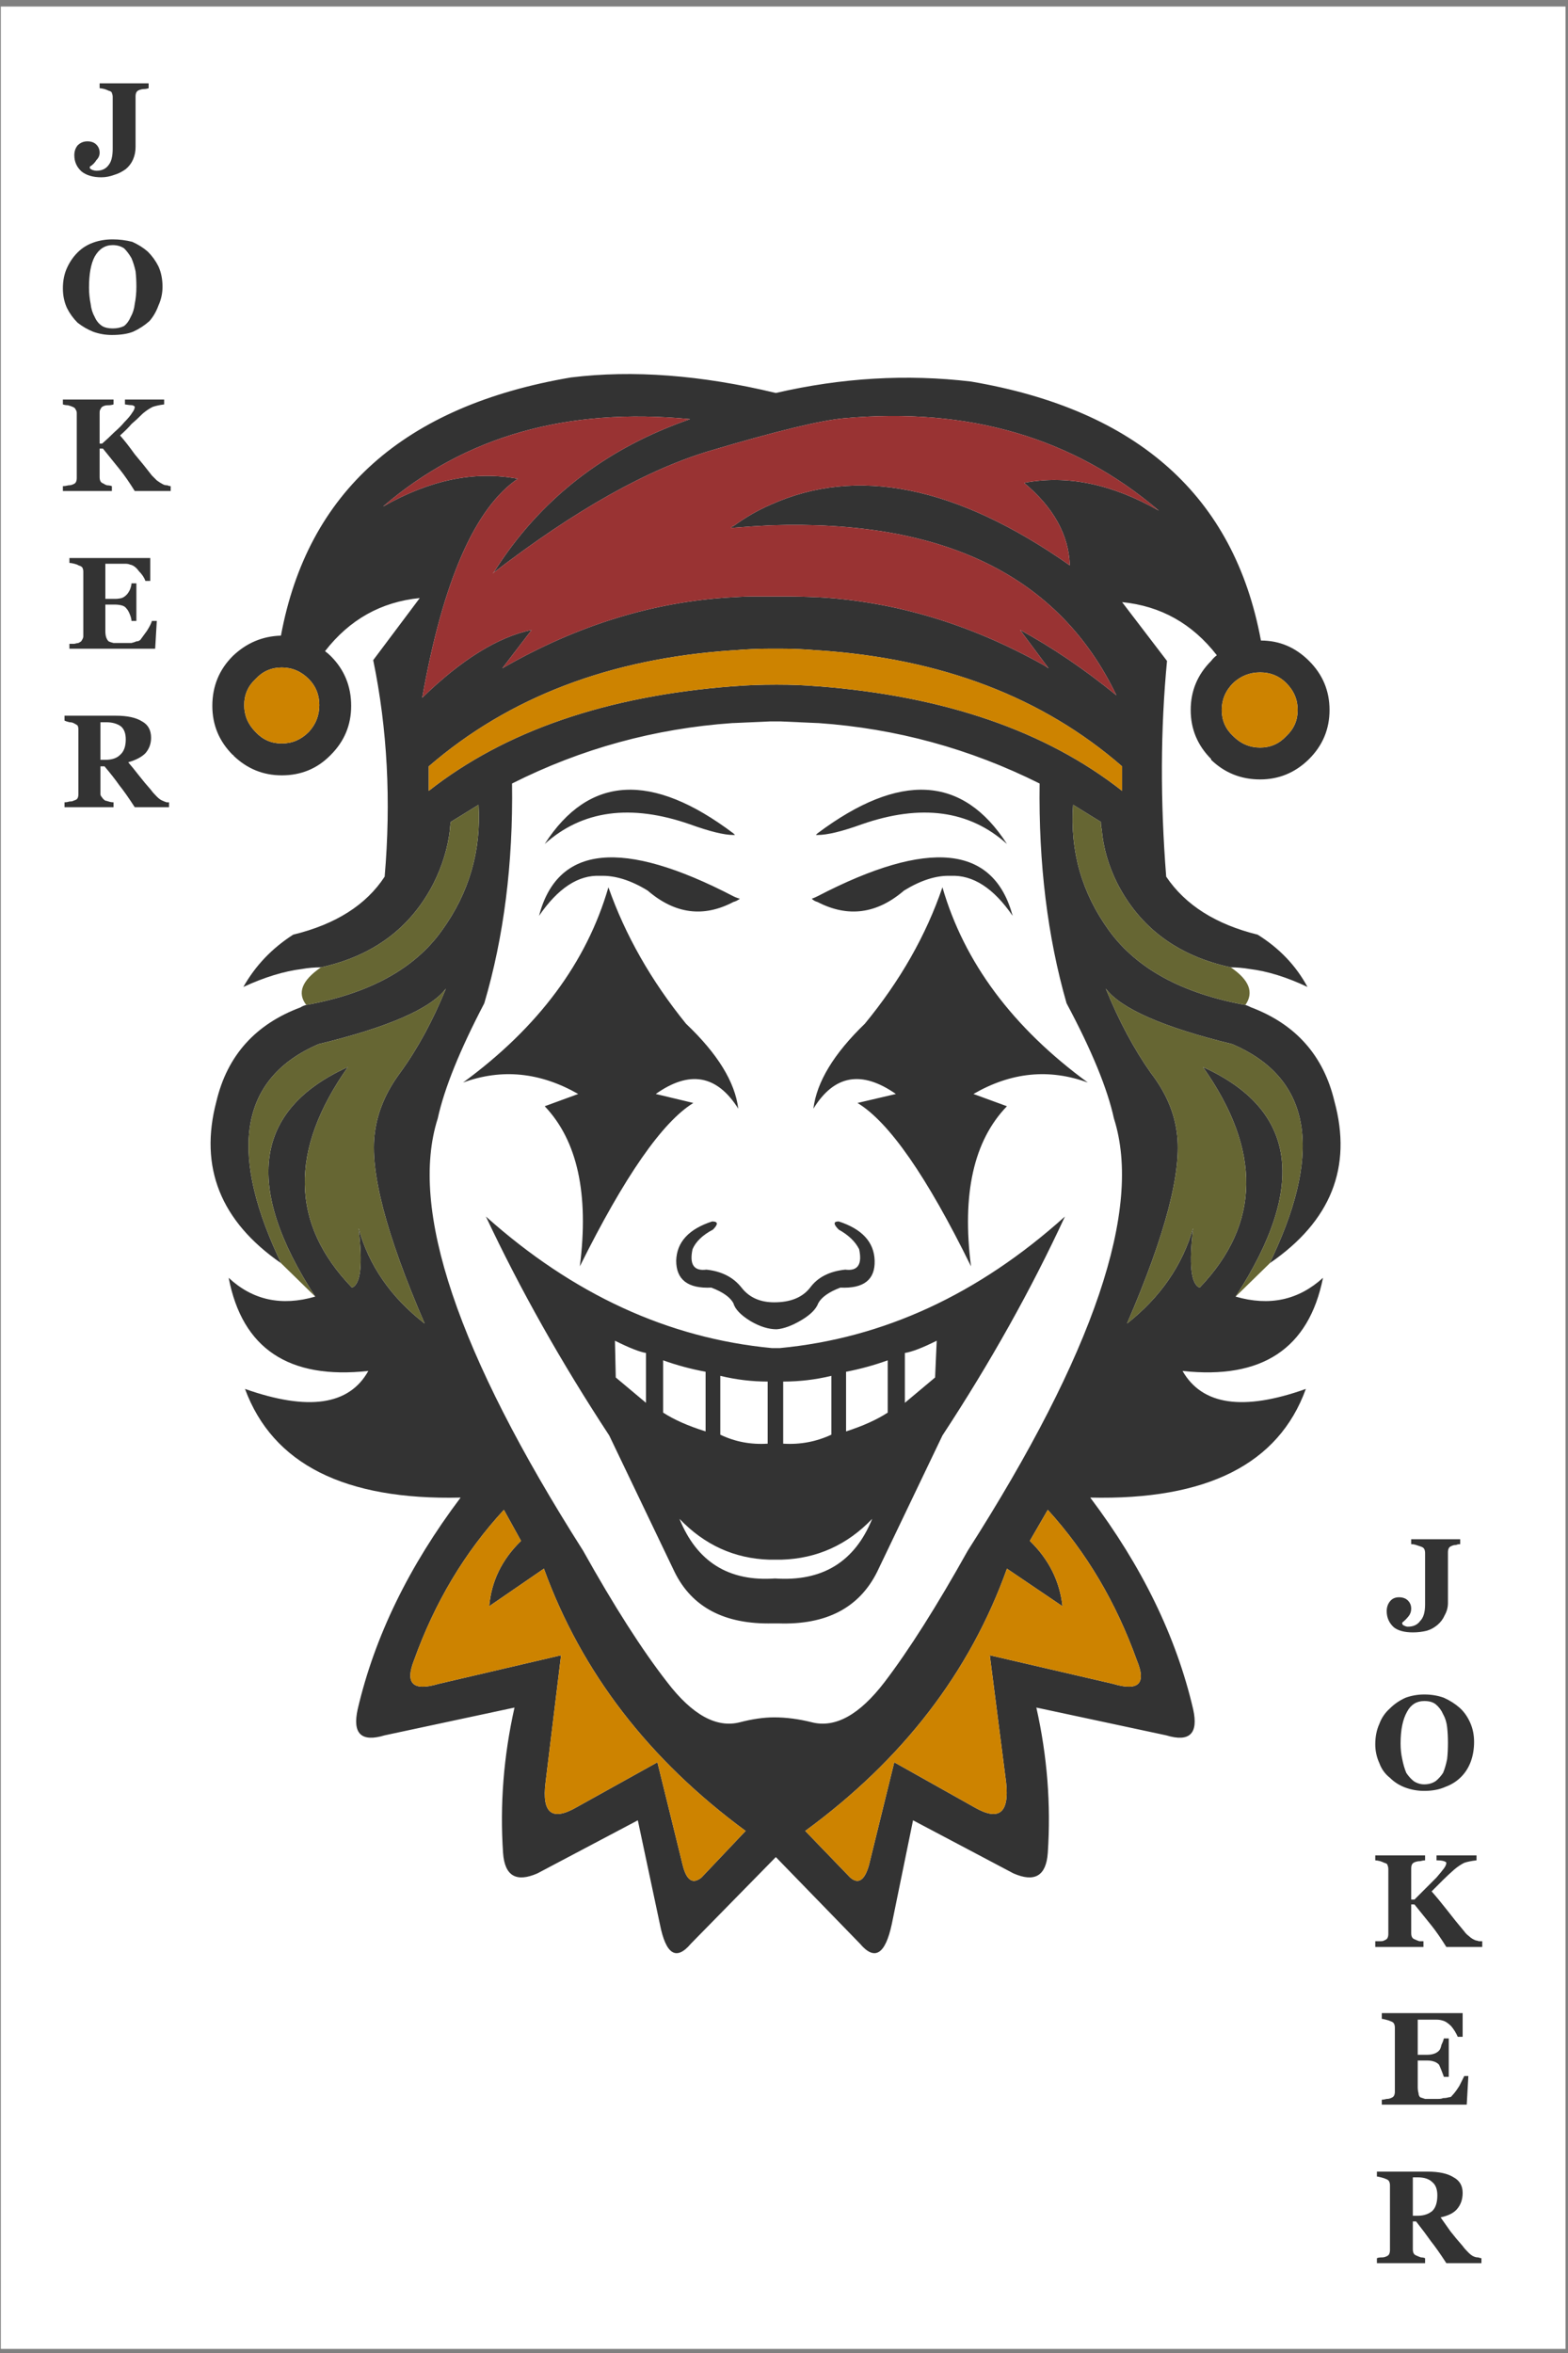 
<svg xmlns="http://www.w3.org/2000/svg" version="1.1" xmlns:xlink="http://www.w3.org/1999/xlink" preserveAspectRatio="none" x="0px" y="0px" width="96px" height="144px" viewBox="0 0 96 144">
<rect x="0" y="0" width="96" height="144" fill="#808080" stroke="none"/>
<defs>
<g id="Layer1_0_FILL">
<path fill="#FFFFFF" stroke="none" d="
M 95.85 0.4
L 0.05 0.4 0.05 143.75 95.85 143.75 95.85 0.4 Z"/>
</g>

<g id="Layer0_0_FILL">
<path fill="#333333" stroke="none" d="
M 84.3 132.9
L 84.3 133.2
Q 84.35 133.2 84.55 133.25 84.75 133.3 84.85 133.35 85 133.4 85.05 133.5 85.1 133.6 85.1 133.75
L 85.1 137.7
Q 85.1 137.85 85.05 137.95 85 138.05 84.85 138.1 84.75 138.15 84.6 138.15 84.4 138.15 84.3 138.2
L 84.3 138.5 87.25 138.5 87.25 138.2
Q 87.15 138.15 87 138.15 86.85 138.1 86.75 138.05 86.6 138 86.55 137.9 86.5 137.8 86.5 137.65
L 86.5 135.95 86.7 135.95
Q 87.25 136.65 87.6 137.15 88 137.65 88.55 138.5
L 90.7 138.5 90.7 138.2
Q 90.65 138.2 90.5 138.15 90.35 138.15 90.25 138.1 90.1 138.05 89.9 137.85 89.65 137.6 89.55 137.45 89.15 137 88.8 136.55 88.45 136.05 88.2 135.7 88.9 135.55 89.2 135.2 89.55 134.8 89.55 134.2 89.55 133.55 89 133.25 88.45 132.9 87.4 132.9
L 84.3 132.9
M 88 134.35
Q 88 135 87.7 135.3 87.35 135.6 86.8 135.6
L 86.5 135.6 86.5 133.25 86.8 133.25
Q 87.4 133.25 87.7 133.55 88 133.8 88 134.35
M 84.6 123.55
Q 84.65 123.55 84.85 123.6 85.05 123.65 85.15 123.7 85.3 123.75 85.35 123.85 85.4 123.95 85.4 124.1
L 85.4 128
Q 85.4 128.15 85.35 128.25 85.3 128.35 85.15 128.4 85.05 128.45 84.9 128.45 84.7 128.5 84.6 128.5
L 84.6 128.8 89.8 128.8 89.9 127.05 89.65 127.05
Q 89.55 127.25 89.35 127.65 89.1 128.05 88.9 128.25 88.85 128.35 88.7 128.35 88.55 128.4 88.35 128.4 88.25 128.45 88.05 128.45 87.85 128.45 87.7 128.45 87.4 128.45 87.25 128.45 87.1 128.4 86.95 128.35 86.85 128.25 86.85 128.1 86.8 127.95 86.8 127.7
L 86.8 126.1 87.35 126.1
Q 87.6 126.1 87.75 126.15 87.95 126.2 88.1 126.35 88.15 126.45 88.25 126.7 88.35 126.95 88.4 127.1
L 88.7 127.1 88.7 124.75 88.4 124.75
Q 88.35 124.95 88.25 125.15 88.2 125.4 88.1 125.5 87.95 125.65 87.75 125.7 87.6 125.75 87.35 125.75
L 86.8 125.75 86.8 123.6 87.6 123.6
Q 87.75 123.6 87.95 123.6 88.15 123.6 88.3 123.65 88.55 123.7 88.85 124 89.1 124.3 89.25 124.65
L 89.55 124.65 89.55 123.2 84.6 123.2 84.6 123.55
M 89.05 114.4
Q 89.35 114.15 89.65 114 89.95 113.9 90.4 113.85
L 90.4 113.55 87.95 113.55 87.95 113.85
Q 88.25 113.85 88.4 113.9 88.55 113.95 88.55 114 88.55 114.15 88.4 114.35 88.25 114.55 87.95 114.9 87.7 115.15 87.3 115.55 86.9 115.95 86.6 116.25
L 86.4 116.25 86.4 114.35
Q 86.4 114.2 86.45 114.1 86.5 114 86.65 113.95 86.8 113.9 86.95 113.9 87.15 113.85 87.25 113.85
L 87.25 113.55 84.2 113.55 84.2 113.85
Q 84.3 113.85 84.5 113.9 84.65 113.95 84.75 114 84.95 114.05 84.95 114.15 85 114.25 85 114.4
L 85 118.35
Q 85 118.5 84.95 118.6 84.9 118.7 84.75 118.75 84.7 118.8 84.5 118.8 84.3 118.8 84.2 118.8
L 84.2 119.15 87.15 119.15 87.15 118.8
Q 87 118.8 86.9 118.8 86.75 118.75 86.65 118.7 86.5 118.65 86.45 118.55 86.4 118.45 86.4 118.3
L 86.4 116.55 86.6 116.55
Q 87.25 117.35 87.65 117.85 88.05 118.35 88.55 119.15
L 90.75 119.15 90.75 118.8
Q 90.65 118.8 90.55 118.8 90.4 118.75 90.35 118.75 90.1 118.65 89.95 118.5 89.75 118.35 89.65 118.2 89.1 117.55 88.6 116.9 88.05 116.2 87.65 115.75 88.1 115.3 88.35 115.05 88.65 114.75 89.05 114.4
M 88.4 103.9
Q 87.85 103.7 87.2 103.7 86.6 103.7 86.05 103.9 85.5 104.15 85.1 104.55 84.65 104.95 84.45 105.5 84.2 106.05 84.2 106.75 84.2 107.35 84.45 107.9 84.65 108.45 85.1 108.8 85.5 109.2 86.05 109.4 86.6 109.6 87.2 109.6 87.95 109.6 88.5 109.35 89.05 109.15 89.45 108.75 89.85 108.35 90.05 107.8 90.25 107.25 90.25 106.6 90.25 105.95 90 105.4 89.75 104.85 89.35 104.5 88.95 104.15 88.4 103.9
M 87.2 104.1
Q 87.65 104.1 87.9 104.3 88.2 104.55 88.35 104.9 88.55 105.25 88.6 105.7 88.65 106.15 88.65 106.65 88.65 107.2 88.6 107.65 88.5 108.15 88.35 108.5 88.15 108.8 87.9 109 87.6 109.2 87.2 109.2 86.85 109.2 86.55 109 86.3 108.8 86.1 108.5 85.95 108.15 85.85 107.65 85.75 107.2 85.75 106.7 85.75 105.45 86.15 104.75 86.5 104.1 87.2 104.1
M 85.1 98
Q 84.9 98.25 84.9 98.6 84.9 99.2 85.35 99.6 85.75 99.9 86.5 99.9 86.95 99.9 87.35 99.8 87.7 99.7 88 99.45 88.3 99.2 88.45 98.85 88.65 98.5 88.65 98.1
L 88.65 95
Q 88.65 94.85 88.7 94.75 88.75 94.65 88.9 94.6 89 94.55 89.15 94.55 89.25 94.5 89.4 94.5
L 89.4 94.2 86.4 94.2 86.4 94.5
Q 86.55 94.5 86.7 94.55 86.85 94.6 87 94.65 87.15 94.7 87.2 94.8 87.25 94.9 87.25 95.05
L 87.25 98.2
Q 87.25 98.9 86.95 99.2 86.7 99.55 86.2 99.55 86.1 99.55 86 99.5 85.85 99.45 85.85 99.35
L 85.85 99.3
Q 86.05 99.15 86.25 98.9 86.4 98.7 86.4 98.45 86.4 98.15 86.2 97.95 86 97.75 85.65 97.75 85.3 97.75 85.1 98
M 4.75 44.4
Q 4.8 44.5 4.8 44.65
L 4.8 48.6
Q 4.8 48.75 4.75 48.85 4.7 48.95 4.5 49 4.45 49.05 4.25 49.05 4.1 49.1 3.95 49.1
L 3.95 49.4 6.95 49.4 6.95 49.1
Q 6.8 49.1 6.65 49.05 6.5 49 6.45 49 6.3 48.9 6.25 48.8 6.15 48.7 6.15 48.6
L 6.15 46.9 6.4 46.9
Q 6.95 47.55 7.3 48.05 7.7 48.55 8.25 49.4
L 10.35 49.4 10.35 49.1
Q 10.3 49.1 10.2 49.1 10.05 49.05 9.95 49 9.8 48.95 9.6 48.75 9.35 48.5 9.25 48.35 8.85 47.9 8.5 47.45 8.15 47 7.85 46.65 8.55 46.45 8.9 46.1 9.25 45.7 9.25 45.15 9.25 44.45 8.7 44.15 8.15 43.8 7.1 43.8
L 3.95 43.8 3.95 44.1
Q 4.05 44.15 4.25 44.2 4.4 44.2 4.5 44.25 4.7 44.35 4.75 44.4
M 6.5 44.2
Q 7.05 44.2 7.4 44.45 7.7 44.7 7.7 45.25 7.7 45.9 7.35 46.2 7.05 46.5 6.45 46.5
L 6.15 46.5 6.15 44.2 6.5 44.2
M 4.55 34.5
Q 4.75 34.55 4.8 34.6 5 34.65 5.05 34.75 5.1 34.85 5.1 35
L 5.1 38.95
Q 5.1 39.05 5 39.2 5 39.25 4.8 39.35 4.75 39.35 4.55 39.4 4.35 39.4 4.25 39.4
L 4.25 39.7 9.5 39.7 9.6 38 9.3 38
Q 9.25 38.2 9 38.6 8.75 38.95 8.6 39.15 8.5 39.25 8.35 39.25 8.25 39.3 8.05 39.35 7.9 39.35 7.7 39.35 7.5 39.35 7.4 39.35 7.1 39.35 6.95 39.35 6.75 39.3 6.65 39.25 6.55 39.15 6.5 39 6.45 38.85 6.45 38.6
L 6.45 37 7.05 37
Q 7.25 37 7.45 37.05 7.65 37.1 7.75 37.25 7.85 37.35 7.95 37.6 8.05 37.85 8.05 38
L 8.35 38 8.35 35.7 8.05 35.7
Q 8.05 35.85 7.95 36.1 7.85 36.3 7.75 36.4 7.6 36.55 7.45 36.6 7.25 36.65 7.05 36.65
L 6.45 36.65 6.45 34.5 7.3 34.5
Q 7.4 34.5 7.65 34.5 7.85 34.5 7.95 34.55 8.25 34.6 8.5 34.95 8.8 35.25 8.9 35.55
L 9.2 35.55 9.2 34.15 4.25 34.15 4.25 34.45
Q 4.35 34.45 4.55 34.5
M 10.05 24.45
L 7.65 24.45 7.65 24.75
Q 7.95 24.8 8.1 24.8 8.25 24.85 8.25 24.9 8.25 25.05 8.1 25.25 7.95 25.5 7.6 25.85 7.4 26.1 7 26.45 6.6 26.85 6.25 27.15
L 6.1 27.15 6.1 25.25
Q 6.1 25.1 6.15 25.05 6.2 24.9 6.35 24.85 6.45 24.8 6.65 24.8 6.8 24.8 6.95 24.75
L 6.95 24.45 3.85 24.45 3.85 24.75
Q 4 24.8 4.15 24.8 4.35 24.85 4.45 24.9 4.6 24.95 4.65 25.1 4.7 25.15 4.7 25.3
L 4.7 29.25
Q 4.7 29.4 4.65 29.5 4.6 29.6 4.45 29.65 4.35 29.7 4.2 29.7 4 29.75 3.85 29.75
L 3.85 30.05 6.85 30.05 6.85 29.75
Q 6.7 29.7 6.55 29.7 6.4 29.65 6.35 29.6 6.2 29.55 6.15 29.45 6.1 29.35 6.1 29.2
L 6.1 27.45 6.3 27.45
Q 6.95 28.25 7.35 28.75 7.75 29.25 8.25 30.05
L 10.45 30.05 10.45 29.75
Q 10.35 29.75 10.25 29.7 10.1 29.7 10 29.65 9.8 29.55 9.6 29.4 9.45 29.25 9.3 29.1 8.8 28.45 8.25 27.8 7.75 27.1 7.35 26.65 7.8 26.25 8.05 25.95 8.35 25.7 8.75 25.3 9.05 25.05 9.35 24.9 9.65 24.8 10.05 24.75
L 10.05 24.45
M 9.05 15.4
Q 8.65 15.05 8.1 14.8 7.5 14.65 6.9 14.65 6.25 14.65 5.7 14.85 5.15 15.05 4.75 15.45 4.35 15.85 4.1 16.4 3.85 16.95 3.85 17.65 3.85 18.3 4.1 18.85 4.35 19.35 4.75 19.75 5.2 20.1 5.7 20.3 6.25 20.5 6.85 20.5 7.65 20.5 8.15 20.3 8.7 20.05 9.15 19.65 9.5 19.25 9.7 18.7 9.95 18.15 9.95 17.55 9.95 16.85 9.7 16.3 9.45 15.8 9.05 15.4
M 5.45 17.6
Q 5.45 16.35 5.8 15.7 6.2 15 6.9 15 7.3 15 7.6 15.2 7.85 15.45 8.05 15.8 8.2 16.15 8.3 16.6 8.35 17.05 8.35 17.55 8.35 18.1 8.25 18.6 8.2 19.05 8 19.4 7.85 19.75 7.6 19.95 7.3 20.1 6.9 20.1 6.5 20.1 6.25 19.95 5.95 19.75 5.8 19.4 5.6 19.05 5.55 18.6 5.45 18.1 5.45 17.6
M 6.1 5.1
L 6.1 5.4
Q 6.2 5.4 6.4 5.45 6.55 5.5 6.65 5.55 6.85 5.6 6.85 5.7 6.9 5.8 6.9 5.95
L 6.9 9.1
Q 6.9 9.8 6.65 10.1 6.4 10.45 5.9 10.45 5.8 10.45 5.65 10.4 5.55 10.35 5.5 10.3
L 5.5 10.2
Q 5.75 10.05 5.9 9.8 6.1 9.6 6.1 9.35 6.1 9.05 5.9 8.85 5.7 8.65 5.35 8.65 5 8.65 4.75 8.9 4.55 9.15 4.55 9.5 4.55 10.1 5 10.5 5.45 10.85 6.2 10.85 6.6 10.85 7 10.7 7.35 10.6 7.7 10.35 8 10.1 8.15 9.75 8.3 9.4 8.3 9
L 8.3 5.9
Q 8.3 5.75 8.35 5.65 8.4 5.55 8.55 5.5 8.7 5.45 8.8 5.45 8.95 5.45 9.1 5.4
L 9.1 5.1 6.1 5.1
M 59.45 23.35
Q 53.55 22.65 47.5 24.05 40.65 22.4 34.95 23.1 19.65 25.7 17.2 38.9 15.5 38.95 14.25 40.15 13 41.4 13 43.2 13 44.95 14.25 46.2 14.3 46.2 14.3 46.25 15.55 47.45 17.25 47.45 19 47.45 20.2 46.25
L 20.25 46.2
Q 21.5 44.95 21.5 43.2 21.5 41.4 20.25 40.15 20.1 40 19.9 39.85 22.15 36.95 25.7 36.6
L 22.85 40.4
Q 24.15 46.7 23.55 53.65 21.85 56.25 17.95 57.2 16 58.45 14.9 60.4 16.85 59.5 18.5 59.3 19.05 59.2 19.65 59.2 24.45 58.15 26.55 54.05 27.35 52.45 27.55 50.75 27.55 50.55 27.6 50.3
L 29.3 49.25
Q 29.55 53.5 27.05 56.95 24.55 60.45 18.75 61.5 18.55 61.55 18.4 61.65 14.25 63.2 13.25 67.4 11.65 73.45 17.2 77.3 17.1 77.05 17 76.85 12.45 66.95 19.5 63.9 25.9 62.35 27.3 60.5 26.1 63.45 24.5 65.65 23.2 67.4 22.95 69.3 22.45 72.8 26 81 22.9 78.6 21.95 75.15 22.35 78.5 21.55 78.8 15.9 72.95 21.3 65.3 12.7 69.2 19.3 79.35 16.2 80.25 14 78.2 15.25 84.7 22.55 83.9 20.8 87.05 15 85 17.55 91.9 28.2 91.65 23.45 97.95 21.9 104.6 21.4 106.85 23.55 106.2
L 31.5 104.5
Q 30.5 108.95 30.8 113.4 30.95 115.5 32.9 114.65
L 39.05 111.4 40.4 117.75
Q 40.95 120.55 42.3 118.95
L 47.5 113.65 52.65 118.95
Q 54 120.55 54.6 117.75
L 55.9 111.4 62.05 114.65
Q 64 115.5 64.15 113.4 64.45 108.95 63.45 104.5
L 71.4 106.2
Q 73.55 106.85 73.05 104.6 71.5 97.95 66.75 91.65 77.45 91.9 79.95 85 74.2 87.05 72.4 83.9 79.7 84.7 81 78.2 78.75 80.25 75.65 79.35 82.25 69.2 73.65 65.3 79.05 72.95 73.45 78.8 72.65 78.5 73.05 75.15 72.05 78.6 69 81 72.55 72.8 72.05 69.3 71.8 67.4 70.45 65.65 68.9 63.45 67.7 60.5 69.1 62.35 75.45 63.9 82.55 66.95 77.95 76.85 77.85 77.05 77.75 77.3 83.35 73.45 81.7 67.4 80.7 63.2 76.6 61.65 76.4 61.55 76.25 61.5 70.45 60.45 67.9 56.95 65.4 53.5 65.7 49.25
L 67.4 50.3
Q 67.4 50.55 67.45 50.75 67.6 52.45 68.4 54.05 70.5 58.15 75.35 59.2 75.9 59.2 76.5 59.3 78.15 59.5 80.05 60.4 79 58.45 77 57.2 73.15 56.25 71.4 53.65 70.85 46.7 71.45 40.45
L 68.7 36.85
Q 72.25 37.2 74.5 40.1 74.3 40.25 74.15 40.45 72.9 41.7 72.9 43.45 72.9 45.2 74.15 46.45
L 74.15 46.5
Q 75.4 47.7 77.15 47.7 78.85 47.7 80.1 46.5
L 80.15 46.45
Q 81.4 45.2 81.4 43.45 81.4 41.7 80.15 40.45 78.9 39.2 77.2 39.2 74.75 25.95 59.45 23.35
M 44.9 32.2
L 44.85 32.2
Q 44.8 32.25 44.75 32.3 44.8 32.3 44.85 32.3
L 44.9 32.3
Q 46.1 32.2 47.15 32.15 63.1 31.6 68.35 42.55 65.4 40.15 62.45 38.55
L 64.2 40.9
Q 64 40.75 63.8 40.65 57.15 36.95 50.1 36.55
L 50.05 36.55
Q 49 36.5 47.95 36.5 47.9 36.5 47.8 36.5
L 47.4 36.5
Q 47.35 36.5 47.3 36.5
L 47.25 36.5
Q 47.2 36.5 47.15 36.5 46.7 36.5 46.25 36.5 45.6 36.5 44.9 36.55
L 44.85 36.55
Q 37.6 36.95 30.75 40.9
L 32.55 38.55
Q 29.45 39.2 25.85 42.7 27.75 32 31.7 29.3 27.75 28.55 23.45 31 30.95 24.55 42.25 25.65 34.45 28.35 30.25 35 30.2 35.05 30.15 35.1 37.75 29.25 43.6 27.55 49.5 25.8 51.65 25.6 63.1 24.55 70.95 31.25 66.65 28.8 62.7 29.55 65.4 31.8 65.5 34.6 55.1 27.3 47.15 30.9 46 31.4 44.9 32.2
M 50.05 39.8
L 50.1 39.8
Q 61.4 40.55 68.7 46.9
L 68.7 48.4
Q 61.7 42.9 50.1 42
L 50.05 42
Q 48.95 41.9 47.55 41.9 46.05 41.9 44.9 42
L 44.85 42
Q 33.25 42.9 26.25 48.4
L 26.25 46.9
Q 33.6 40.55 44.85 39.8
L 44.9 39.8
Q 46.05 39.7 47.15 39.7 47.2 39.7 47.35 39.7 47.75 39.7 47.8 39.7 48.95 39.7 50.05 39.8
M 44.85 44.25
L 44.9 44.25
Q 46.05 44.2 47.15 44.15 47.25 44.15 47.3 44.15
L 47.7 44.15
Q 47.75 44.15 47.8 44.15 48.95 44.2 50.05 44.25
L 50.1 44.25
Q 57.25 44.75 63.65 47.95 63.55 55.3 65.3 61.4 67.6 65.7 68.2 68.45 70.85 76.75 59.25 94.9 56.4 100 54.15 102.95 51.85 105.95 49.7 105.4 48.5 105.1 47.4 105.1 46.45 105.1 45.3 105.4 43.15 105.95 40.85 102.95 38.55 100 35.7 94.9 24.15 76.75 26.8 68.45 27.4 65.7 29.65 61.4 31.45 55.3 31.35 47.95 37.7 44.75 44.85 44.25
M 77.15 41.15
Q 78.1 41.15 78.75 41.8 79.45 42.5 79.45 43.45 79.45 44.4 78.75 45.05 78.1 45.75 77.15 45.75 76.2 45.75 75.5 45.05 74.8 44.4 74.8 43.45 74.8 42.5 75.5 41.8 76.2 41.15 77.15 41.15
M 18.9 41.55
Q 19.55 42.2 19.55 43.15 19.55 44.1 18.9 44.8 18.2 45.5 17.25 45.5 16.3 45.5 15.65 44.8 14.95 44.1 14.95 43.15 14.95 42.2 15.65 41.55 16.3 40.85 17.25 40.85 18.2 40.85 18.9 41.55
M 30.85 92.4
L 31.9 94.3
Q 30.15 96 29.95 98.3
L 33.3 96
Q 36.75 105.5 45.65 112.05
L 42.95 114.9
Q 42.15 115.55 41.8 114.15
L 40.25 107.85 35.3 110.6
Q 33.05 111.9 33.4 109.1
L 34.35 101.3 26.85 103.05
Q 24.5 103.75 25.35 101.6 27.25 96.3 30.85 92.4
M 65.05 98.3
Q 64.8 96 63.05 94.3
L 64.15 92.4
Q 67.7 96.3 69.6 101.6 70.5 103.75 68.15 103.05
L 60.6 101.3 61.6 109.1
Q 61.9 111.9 59.65 110.6
L 54.75 107.85 53.2 114.15
Q 52.8 115.55 52.05 114.9
L 49.3 112.05
Q 58.25 105.5 61.65 96
L 65.05 98.3
M 53.55 77.15
Q 53.5 75.45 51.35 74.75 50.85 74.75 51.35 75.25 52.25 75.75 52.6 76.45 52.9 77.85 51.75 77.7 50.3 77.85 49.6 78.8 48.9 79.7 47.4 79.7 46.1 79.7 45.4 78.8 44.65 77.85 43.25 77.7 42.1 77.85 42.4 76.45 42.7 75.75 43.65 75.25 44.15 74.75 43.6 74.75 41.45 75.45 41.4 77.15 41.4 78.9 43.55 78.8 44.6 79.2 44.9 79.75 45.05 80.3 45.95 80.85 46.8 81.35 47.55 81.35 48.2 81.3 49.05 80.8 49.9 80.3 50.1 79.75 50.4 79.2 51.45 78.8 53.6 78.9 53.55 77.15
M 54.85 66.95
L 52.5 67.5
Q 55.4 69.25 59.45 77.5 58.6 70.85 61.65 67.7
L 59.6 66.95
Q 63.05 64.95 66.6 66.25 59.7 61.2 57.7 54.3 56.2 58.7 52.95 62.65 50.1 65.4 49.8 67.85 51.7 64.75 54.85 66.95
M 45 51.1
Q 44.95 51.05 44.9 51 37.4 45.35 33.35 51.65 36.8 48.55 42.25 50.45 44.05 51.1 44.9 51.1 44.95 51.1 45 51.1
M 50.05 51
Q 50 51.05 49.95 51.1 50 51.1 50.05 51.1 50.95 51.1 52.75 50.45 58.2 48.55 61.65 51.65 57.6 45.35 50.05 51
M 55.35 54.5
Q 56.9 53.55 58.2 53.6 60.25 53.5 62 56.05 60.25 49.55 50.05 54.85 49.85 54.95 49.7 55 49.85 55.15 50.05 55.2 52.85 56.65 55.35 54.5
M 29.75 74.45
Q 32.9 81.15 37.3 87.85
L 41.3 96.2
Q 42.9 99.45 47.3 99.35 47.4 99.35 47.5 99.35 47.55 99.35 47.65 99.35 52.05 99.5 53.7 96.2
L 57.7 87.85
Q 62.1 81.15 65.2 74.45 57.25 81.6 47.75 82.5 47.6 82.5 47.5 82.5 47.35 82.5 47.25 82.5 37.75 81.6 29.75 74.45
M 37.7 84.3
L 37.65 82.05
Q 38.95 82.7 39.55 82.8
L 39.55 85.85 37.7 84.3
M 55.4 85.85
L 55.4 82.8
Q 56.05 82.7 57.35 82.05
L 57.25 84.3 55.4 85.85
M 51.8 83.95
Q 53.1 83.7 54.35 83.25
L 54.35 86.45
Q 53.35 87.1 51.8 87.6
L 51.8 83.95
M 40.6 83.25
Q 41.85 83.7 43.2 83.95
L 43.2 87.6
Q 41.6 87.1 40.6 86.45
L 40.6 83.25
M 44.1 84.2
Q 45.55 84.55 47 84.55
L 47 88.35
Q 45.45 88.45 44.1 87.8
L 44.1 84.2
M 47.45 96.6
Q 43.2 96.9 41.6 92.95 43.9 95.35 47.1 95.45 47.15 95.45 47.2 95.45
L 47.55 95.45
Q 47.7 95.45 47.85 95.45 51.1 95.35 53.4 92.95 51.8 96.9 47.45 96.6
M 50.9 84.2
L 50.9 87.8
Q 49.5 88.45 47.95 88.35
L 47.95 84.55
Q 49.45 84.55 50.9 84.2
M 35.4 66.95
L 33.35 67.7
Q 36.35 70.85 35.5 77.5 39.6 69.25 42.45 67.5
L 40.15 66.95
Q 43.25 64.75 45.2 67.85 44.9 65.4 42 62.65 38.8 58.7 37.25 54.3 35.25 61.2 28.35 66.25 31.9 64.95 35.4 66.95
M 36.75 53.6
Q 38.1 53.55 39.65 54.5 42.15 56.65 44.9 55.2 45.1 55.15 45.3 55 45.1 54.95 44.9 54.85 34.7 49.55 33 56.05 34.75 53.5 36.75 53.6 Z"/>

<path fill="#666633" stroke="none" d="
M 75.45 63.9
Q 69.1 62.35 67.7 60.5 68.9 63.45 70.45 65.65 71.8 67.4 72.05 69.3 72.55 72.8 69 81 72.05 78.6 73.05 75.15 72.65 78.5 73.45 78.8 79.05 72.95 73.65 65.3 82.25 69.2 75.65 79.35
L 77.75 77.3
Q 77.85 77.05 77.95 76.85 82.55 66.95 75.45 63.9
M 76.25 61.5
Q 77.05 60.35 75.35 59.2 70.5 58.15 68.4 54.05 67.6 52.45 67.45 50.75 67.4 50.55 67.4 50.3
L 65.7 49.25
Q 65.4 53.5 67.9 56.95 70.45 60.45 76.25 61.5
M 22.95 69.3
Q 23.2 67.4 24.5 65.65 26.1 63.45 27.3 60.5 25.9 62.35 19.5 63.9 12.45 66.95 17 76.85 17.1 77.05 17.2 77.3
L 19.3 79.35
Q 12.7 69.2 21.3 65.3 15.9 72.95 21.55 78.8 22.35 78.5 21.95 75.15 22.9 78.6 26 81 22.45 72.8 22.95 69.3
M 27.55 50.75
Q 27.35 52.45 26.55 54.05 24.45 58.15 19.65 59.2 17.9 60.4 18.75 61.5 24.55 60.45 27.05 56.95 29.55 53.5 29.3 49.25
L 27.6 50.3
Q 27.55 50.55 27.55 50.75 Z"/>

<path fill="#CD8300" stroke="none" d="
M 63.05 94.3
Q 64.8 96 65.05 98.3
L 61.65 96
Q 58.25 105.5 49.3 112.05
L 52.05 114.9
Q 52.8 115.55 53.2 114.15
L 54.75 107.85 59.65 110.6
Q 61.9 111.9 61.6 109.1
L 60.6 101.3 68.15 103.05
Q 70.5 103.75 69.6 101.6 67.7 96.3 64.15 92.4
L 63.05 94.3
M 31.9 94.3
L 30.85 92.4
Q 27.25 96.3 25.35 101.6 24.5 103.75 26.85 103.05
L 34.35 101.3 33.4 109.1
Q 33.05 111.9 35.3 110.6
L 40.25 107.85 41.8 114.15
Q 42.15 115.55 42.95 114.9
L 45.65 112.05
Q 36.75 105.5 33.3 96
L 29.95 98.3
Q 30.15 96 31.9 94.3
M 19.55 43.15
Q 19.55 42.2 18.9 41.55 18.2 40.85 17.25 40.85 16.3 40.85 15.65 41.55 14.95 42.2 14.95 43.15 14.95 44.1 15.65 44.8 16.3 45.5 17.25 45.5 18.2 45.5 18.9 44.8 19.55 44.1 19.55 43.15
M 78.75 41.8
Q 78.1 41.15 77.15 41.15 76.2 41.15 75.5 41.8 74.8 42.5 74.8 43.45 74.8 44.4 75.5 45.05 76.2 45.75 77.15 45.75 78.1 45.75 78.75 45.05 79.45 44.4 79.45 43.45 79.45 42.5 78.75 41.8
M 50.1 39.8
L 50.05 39.8
Q 48.95 39.7 47.8 39.7 47.75 39.7 47.35 39.7 47.2 39.7 47.15 39.7 46.05 39.7 44.9 39.8
L 44.85 39.8
Q 33.6 40.55 26.25 46.9
L 26.25 48.4
Q 33.25 42.9 44.85 42
L 44.9 42
Q 46.05 41.9 47.55 41.9 48.95 41.9 50.05 42
L 50.1 42
Q 61.7 42.9 68.7 48.4
L 68.7 46.9
Q 61.4 40.55 50.1 39.8 Z"/>

<path fill="#993333" stroke="none" d="
M 44.85 32.2
L 44.9 32.2
Q 46 31.4 47.15 30.9 55.1 27.3 65.5 34.6 65.4 31.8 62.7 29.55 66.65 28.8 70.95 31.25 63.1 24.55 51.65 25.6 49.5 25.8 43.6 27.55 37.75 29.25 30.15 35.1 30.2 35.05 30.25 35 34.45 28.35 42.25 25.65 30.95 24.55 23.45 31 27.75 28.55 31.7 29.3 27.75 32 25.85 42.7 29.45 39.2 32.55 38.55
L 30.75 40.9
Q 37.6 36.95 44.85 36.55
L 44.9 36.55
Q 45.6 36.5 46.25 36.5 46.7 36.5 47.15 36.5 47.2 36.5 47.25 36.5
L 47.3 36.5
Q 47.35 36.5 47.4 36.5
L 47.8 36.5
Q 47.9 36.5 47.95 36.5 49 36.5 50.05 36.55
L 50.1 36.55
Q 57.15 36.95 63.8 40.65 64 40.75 64.2 40.9
L 62.45 38.55
Q 65.4 40.15 68.35 42.55 63.1 31.6 47.15 32.15 46.1 32.2 44.9 32.3
L 44.85 32.3
Q 44.8 32.3 44.75 32.3 44.8 32.25 44.85 32.2 Z"/>
</g>
</defs>

<g transform="matrix( 1, 0, 0, 1, 0,0) ">
<use xlink:href="#Layer1_0_FILL"/>
</g>

<g transform="matrix( 1, 0, 0, 1, 0,0) ">
<use xlink:href="#Layer0_0_FILL"/>
</g>
</svg>
